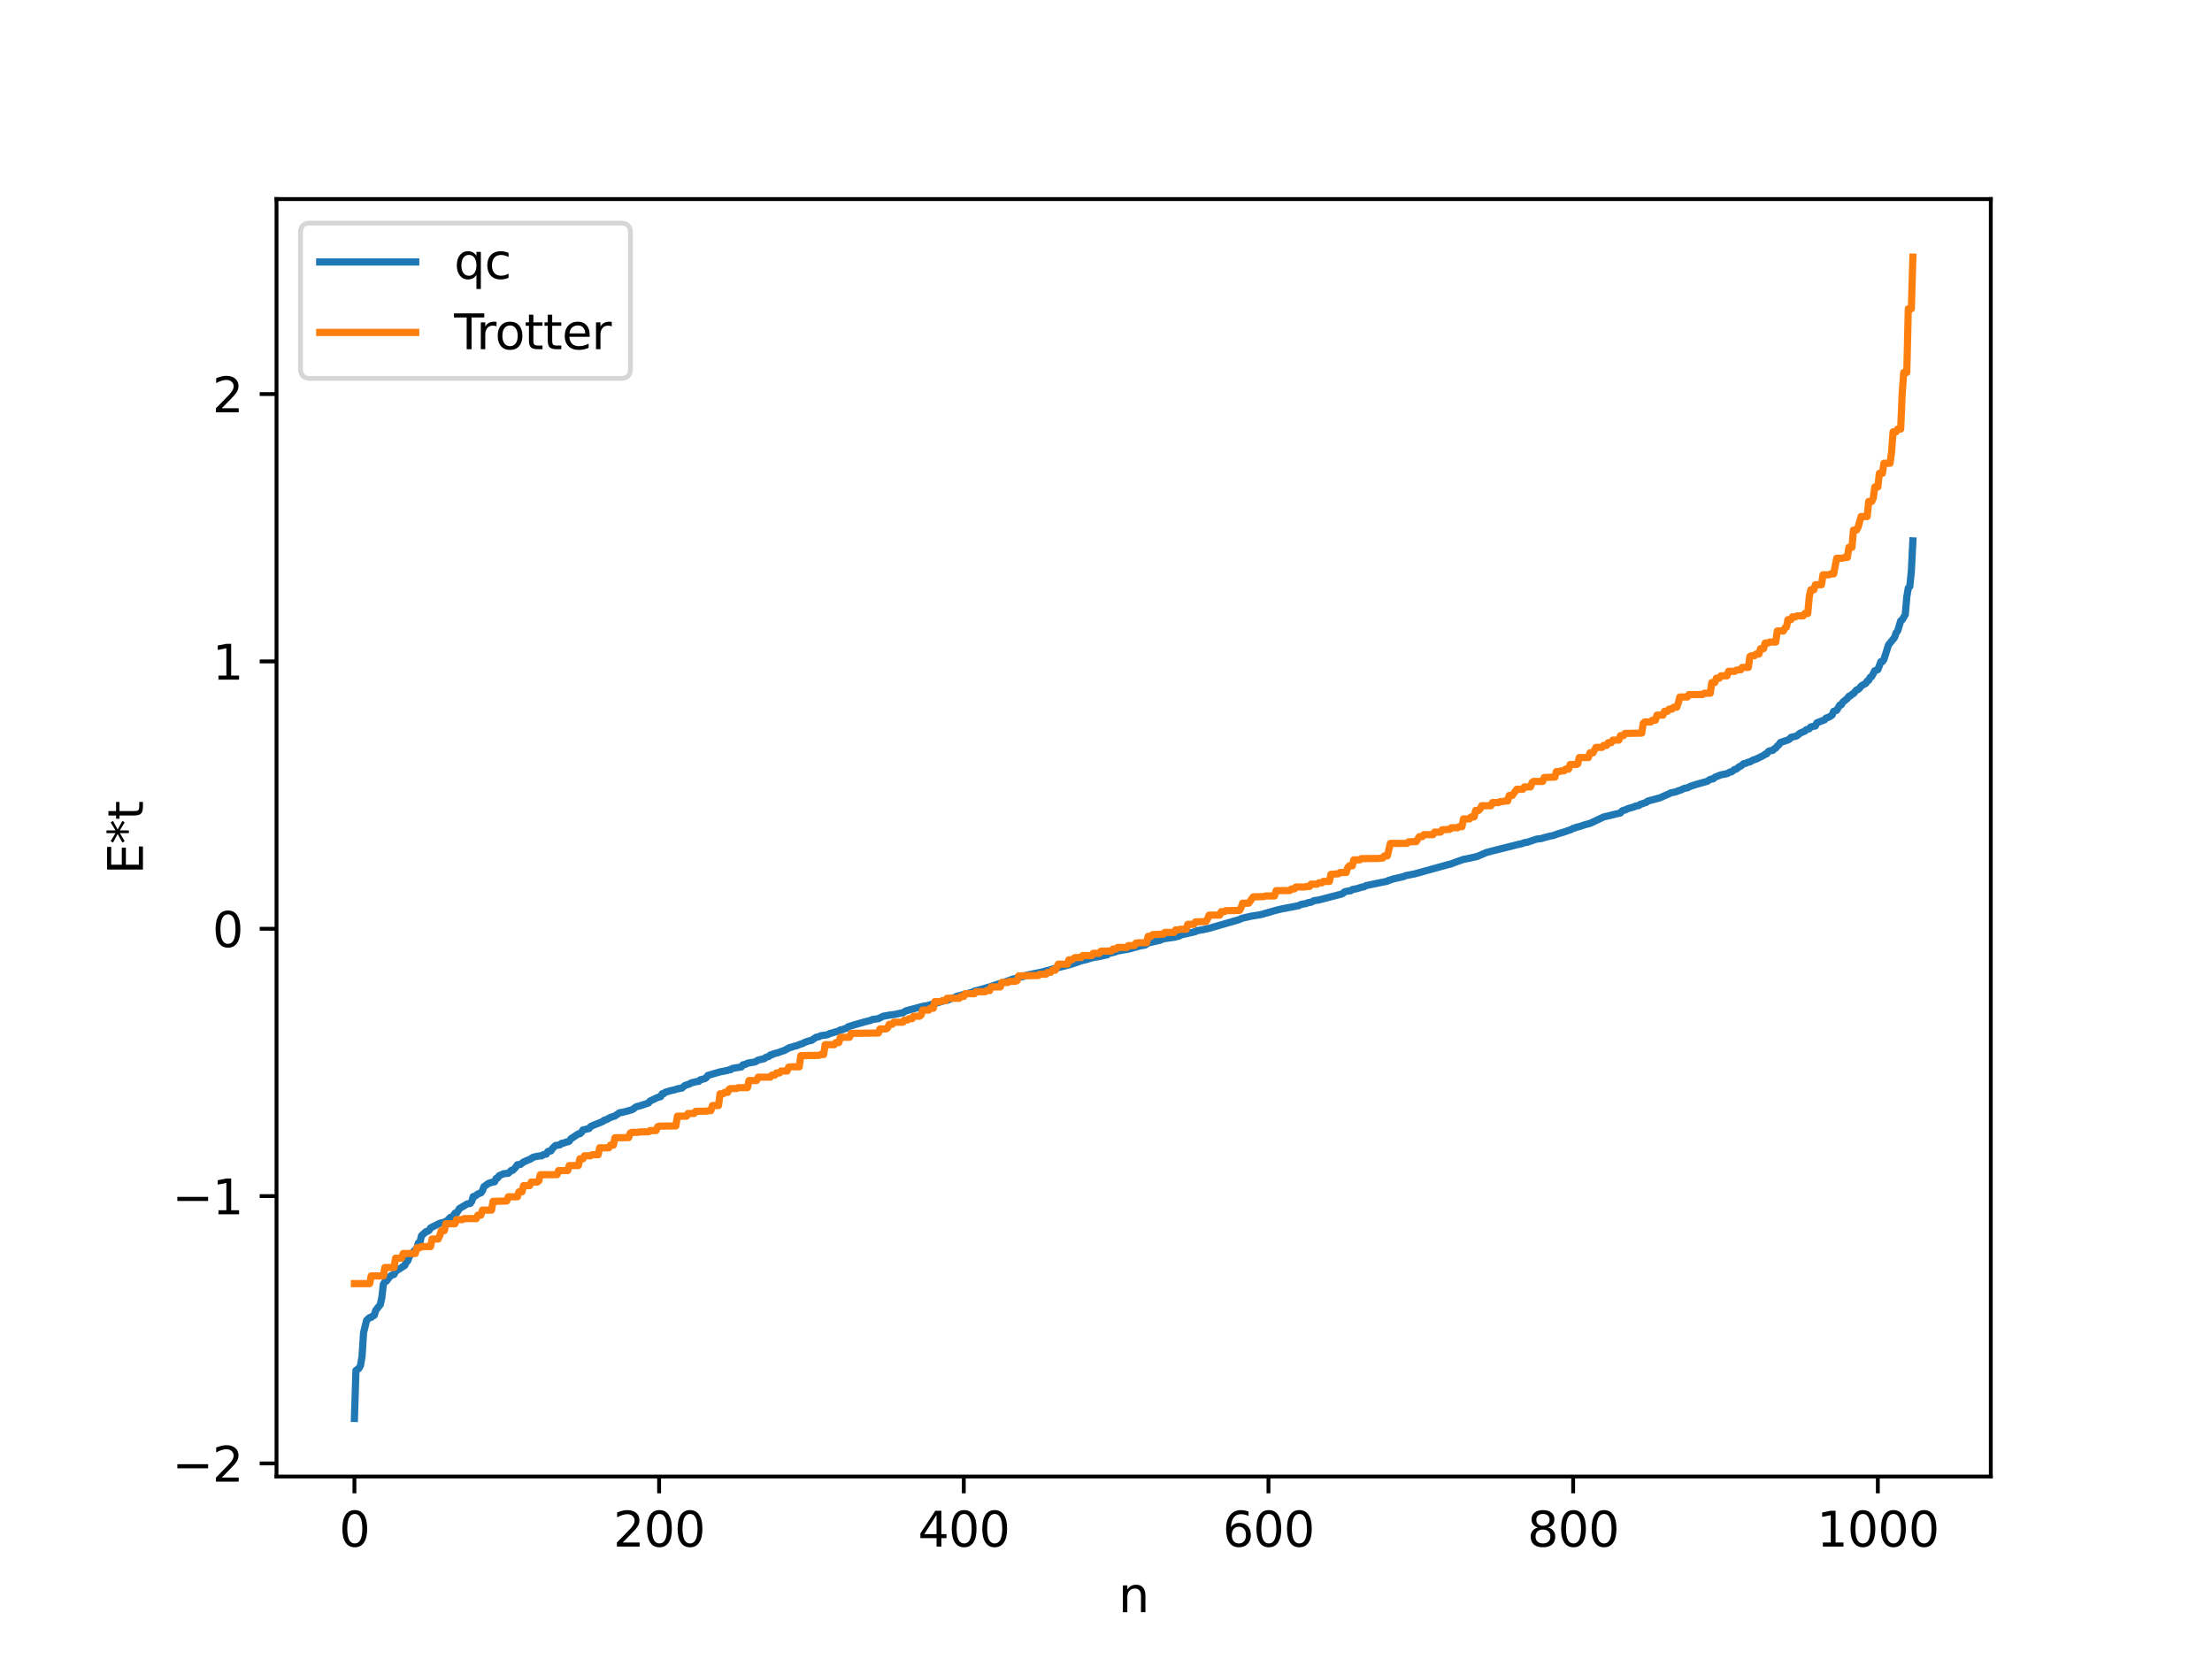 <?xml version="1.0" encoding="utf-8" standalone="no"?>
<!DOCTYPE svg PUBLIC "-//W3C//DTD SVG 1.1//EN"
  "http://www.w3.org/Graphics/SVG/1.1/DTD/svg11.dtd">
<svg xmlns:xlink="http://www.w3.org/1999/xlink" width="460.8pt" height="345.6pt" viewBox="0 0 460.8 345.6" xmlns="http://www.w3.org/2000/svg" version="1.1">
 <defs>
  <style type="text/css">*{stroke-linejoin: round; stroke-linecap: butt}</style>
 </defs>
 <g id="figure_1">
  <g id="patch_1">
   <path d="M 0 345.6 
L 460.8 345.6 
L 460.8 0 
L 0 0 
z
" style="fill: #ffffff"/>
  </g>
  <g id="axes_1">
   <g id="patch_2">
    <path d="M 57.6 307.584 
L 414.72 307.584 
L 414.72 41.472 
L 57.6 41.472 
z
" style="fill: #ffffff"/>
   </g>
   <g id="matplotlib.axis_1">
    <g id="xtick_1">
     <g id="line2d_1">
      <defs>
       <path id="m2719e1d484" d="M 0 0 
L 0 3.5 
" style="stroke: #000000; stroke-width: 0.8"/>
      </defs>
      <g>
       <use xlink:href="#m2719e1d484" x="73.833" y="307.584" style="stroke: #000000; stroke-width: 0.8"/>
      </g>
     </g>
     <g id="text_1">
      <!-- 0 -->
      <g transform="translate(70.651 322.182) scale(0.1 -0.1)">
       <defs>
        <path id="DejaVuSans-30" d="M 2034 4250 
Q 1547 4250 1301 3770 
Q 1056 3291 1056 2328 
Q 1056 1369 1301 889 
Q 1547 409 2034 409 
Q 2525 409 2770 889 
Q 3016 1369 3016 2328 
Q 3016 3291 2770 3770 
Q 2525 4250 2034 4250 
z
M 2034 4750 
Q 2819 4750 3233 4129 
Q 3647 3509 3647 2328 
Q 3647 1150 3233 529 
Q 2819 -91 2034 -91 
Q 1250 -91 836 529 
Q 422 1150 422 2328 
Q 422 3509 836 4129 
Q 1250 4750 2034 4750 
z
" transform="scale(0.016)"/>
       </defs>
       <use xlink:href="#DejaVuSans-30"/>
      </g>
     </g>
    </g>
    <g id="xtick_2">
     <g id="line2d_2">
      <g>
       <use xlink:href="#m2719e1d484" x="137.304" y="307.584" style="stroke: #000000; stroke-width: 0.8"/>
      </g>
     </g>
     <g id="text_2">
      <!-- 200 -->
      <g transform="translate(127.76 322.182) scale(0.1 -0.1)">
       <defs>
        <path id="DejaVuSans-32" d="M 1228 531 
L 3431 531 
L 3431 0 
L 469 0 
L 469 531 
Q 828 903 1448 1529 
Q 2069 2156 2228 2338 
Q 2531 2678 2651 2914 
Q 2772 3150 2772 3378 
Q 2772 3750 2511 3984 
Q 2250 4219 1831 4219 
Q 1534 4219 1204 4116 
Q 875 4013 500 3803 
L 500 4441 
Q 881 4594 1212 4672 
Q 1544 4750 1819 4750 
Q 2544 4750 2975 4387 
Q 3406 4025 3406 3419 
Q 3406 3131 3298 2873 
Q 3191 2616 2906 2266 
Q 2828 2175 2409 1742 
Q 1991 1309 1228 531 
z
" transform="scale(0.016)"/>
       </defs>
       <use xlink:href="#DejaVuSans-32"/>
       <use xlink:href="#DejaVuSans-30" x="63.623"/>
       <use xlink:href="#DejaVuSans-30" x="127.246"/>
      </g>
     </g>
    </g>
    <g id="xtick_3">
     <g id="line2d_3">
      <g>
       <use xlink:href="#m2719e1d484" x="200.775" y="307.584" style="stroke: #000000; stroke-width: 0.8"/>
      </g>
     </g>
     <g id="text_3">
      <!-- 400 -->
      <g transform="translate(191.231 322.182) scale(0.1 -0.1)">
       <defs>
        <path id="DejaVuSans-34" d="M 2419 4116 
L 825 1625 
L 2419 1625 
L 2419 4116 
z
M 2253 4666 
L 3047 4666 
L 3047 1625 
L 3713 1625 
L 3713 1100 
L 3047 1100 
L 3047 0 
L 2419 0 
L 2419 1100 
L 313 1100 
L 313 1709 
L 2253 4666 
z
" transform="scale(0.016)"/>
       </defs>
       <use xlink:href="#DejaVuSans-34"/>
       <use xlink:href="#DejaVuSans-30" x="63.623"/>
       <use xlink:href="#DejaVuSans-30" x="127.246"/>
      </g>
     </g>
    </g>
    <g id="xtick_4">
     <g id="line2d_4">
      <g>
       <use xlink:href="#m2719e1d484" x="264.246" y="307.584" style="stroke: #000000; stroke-width: 0.8"/>
      </g>
     </g>
     <g id="text_4">
      <!-- 600 -->
      <g transform="translate(254.702 322.182) scale(0.1 -0.1)">
       <defs>
        <path id="DejaVuSans-36" d="M 2113 2584 
Q 1688 2584 1439 2293 
Q 1191 2003 1191 1497 
Q 1191 994 1439 701 
Q 1688 409 2113 409 
Q 2538 409 2786 701 
Q 3034 994 3034 1497 
Q 3034 2003 2786 2293 
Q 2538 2584 2113 2584 
z
M 3366 4563 
L 3366 3988 
Q 3128 4100 2886 4159 
Q 2644 4219 2406 4219 
Q 1781 4219 1451 3797 
Q 1122 3375 1075 2522 
Q 1259 2794 1537 2939 
Q 1816 3084 2150 3084 
Q 2853 3084 3261 2657 
Q 3669 2231 3669 1497 
Q 3669 778 3244 343 
Q 2819 -91 2113 -91 
Q 1303 -91 875 529 
Q 447 1150 447 2328 
Q 447 3434 972 4092 
Q 1497 4750 2381 4750 
Q 2619 4750 2861 4703 
Q 3103 4656 3366 4563 
z
" transform="scale(0.016)"/>
       </defs>
       <use xlink:href="#DejaVuSans-36"/>
       <use xlink:href="#DejaVuSans-30" x="63.623"/>
       <use xlink:href="#DejaVuSans-30" x="127.246"/>
      </g>
     </g>
    </g>
    <g id="xtick_5">
     <g id="line2d_5">
      <g>
       <use xlink:href="#m2719e1d484" x="327.717" y="307.584" style="stroke: #000000; stroke-width: 0.8"/>
      </g>
     </g>
     <g id="text_5">
      <!-- 800 -->
      <g transform="translate(318.173 322.182) scale(0.1 -0.1)">
       <defs>
        <path id="DejaVuSans-38" d="M 2034 2216 
Q 1584 2216 1326 1975 
Q 1069 1734 1069 1313 
Q 1069 891 1326 650 
Q 1584 409 2034 409 
Q 2484 409 2743 651 
Q 3003 894 3003 1313 
Q 3003 1734 2745 1975 
Q 2488 2216 2034 2216 
z
M 1403 2484 
Q 997 2584 770 2862 
Q 544 3141 544 3541 
Q 544 4100 942 4425 
Q 1341 4750 2034 4750 
Q 2731 4750 3128 4425 
Q 3525 4100 3525 3541 
Q 3525 3141 3298 2862 
Q 3072 2584 2669 2484 
Q 3125 2378 3379 2068 
Q 3634 1759 3634 1313 
Q 3634 634 3220 271 
Q 2806 -91 2034 -91 
Q 1263 -91 848 271 
Q 434 634 434 1313 
Q 434 1759 690 2068 
Q 947 2378 1403 2484 
z
M 1172 3481 
Q 1172 3119 1398 2916 
Q 1625 2713 2034 2713 
Q 2441 2713 2670 2916 
Q 2900 3119 2900 3481 
Q 2900 3844 2670 4047 
Q 2441 4250 2034 4250 
Q 1625 4250 1398 4047 
Q 1172 3844 1172 3481 
z
" transform="scale(0.016)"/>
       </defs>
       <use xlink:href="#DejaVuSans-38"/>
       <use xlink:href="#DejaVuSans-30" x="63.623"/>
       <use xlink:href="#DejaVuSans-30" x="127.246"/>
      </g>
     </g>
    </g>
    <g id="xtick_6">
     <g id="line2d_6">
      <g>
       <use xlink:href="#m2719e1d484" x="391.188" y="307.584" style="stroke: #000000; stroke-width: 0.8"/>
      </g>
     </g>
     <g id="text_6">
      <!-- 1000 -->
      <g transform="translate(378.463 322.182) scale(0.1 -0.1)">
       <defs>
        <path id="DejaVuSans-31" d="M 794 531 
L 1825 531 
L 1825 4091 
L 703 3866 
L 703 4441 
L 1819 4666 
L 2450 4666 
L 2450 531 
L 3481 531 
L 3481 0 
L 794 0 
L 794 531 
z
" transform="scale(0.016)"/>
       </defs>
       <use xlink:href="#DejaVuSans-31"/>
       <use xlink:href="#DejaVuSans-30" x="63.623"/>
       <use xlink:href="#DejaVuSans-30" x="127.246"/>
       <use xlink:href="#DejaVuSans-30" x="190.869"/>
      </g>
     </g>
    </g>
    <g id="text_7">
     <!-- n -->
     <g transform="translate(232.991 335.861) scale(0.1 -0.1)">
      <defs>
       <path id="DejaVuSans-6e" d="M 3513 2113 
L 3513 0 
L 2938 0 
L 2938 2094 
Q 2938 2591 2744 2837 
Q 2550 3084 2163 3084 
Q 1697 3084 1428 2787 
Q 1159 2491 1159 1978 
L 1159 0 
L 581 0 
L 581 3500 
L 1159 3500 
L 1159 2956 
Q 1366 3272 1645 3428 
Q 1925 3584 2291 3584 
Q 2894 3584 3203 3211 
Q 3513 2838 3513 2113 
z
" transform="scale(0.016)"/>
      </defs>
      <use xlink:href="#DejaVuSans-6e"/>
     </g>
    </g>
   </g>
   <g id="matplotlib.axis_2">
    <g id="ytick_1">
     <g id="line2d_7">
      <defs>
       <path id="mec76605e1b" d="M 0 0 
L -3.5 0 
" style="stroke: #000000; stroke-width: 0.8"/>
      </defs>
      <g>
       <use xlink:href="#mec76605e1b" x="57.6" y="304.857" style="stroke: #000000; stroke-width: 0.8"/>
      </g>
     </g>
     <g id="text_8">
      <!-- −2 -->
      <g transform="translate(35.858 308.656) scale(0.1 -0.1)">
       <defs>
        <path id="DejaVuSans-2212" d="M 678 2272 
L 4684 2272 
L 4684 1741 
L 678 1741 
L 678 2272 
z
" transform="scale(0.016)"/>
       </defs>
       <use xlink:href="#DejaVuSans-2212"/>
       <use xlink:href="#DejaVuSans-32" x="83.789"/>
      </g>
     </g>
    </g>
    <g id="ytick_2">
     <g id="line2d_8">
      <g>
       <use xlink:href="#mec76605e1b" x="57.6" y="249.167" style="stroke: #000000; stroke-width: 0.8"/>
      </g>
     </g>
     <g id="text_9">
      <!-- −1 -->
      <g transform="translate(35.858 252.966) scale(0.1 -0.1)">
       <use xlink:href="#DejaVuSans-2212"/>
       <use xlink:href="#DejaVuSans-31" x="83.789"/>
      </g>
     </g>
    </g>
    <g id="ytick_3">
     <g id="line2d_9">
      <g>
       <use xlink:href="#mec76605e1b" x="57.6" y="193.476" style="stroke: #000000; stroke-width: 0.8"/>
      </g>
     </g>
     <g id="text_10">
      <!-- 0 -->
      <g transform="translate(44.237 197.275) scale(0.1 -0.1)">
       <use xlink:href="#DejaVuSans-30"/>
      </g>
     </g>
    </g>
    <g id="ytick_4">
     <g id="line2d_10">
      <g>
       <use xlink:href="#mec76605e1b" x="57.6" y="137.785" style="stroke: #000000; stroke-width: 0.8"/>
      </g>
     </g>
     <g id="text_11">
      <!-- 1 -->
      <g transform="translate(44.237 141.584) scale(0.1 -0.1)">
       <use xlink:href="#DejaVuSans-31"/>
      </g>
     </g>
    </g>
    <g id="ytick_5">
     <g id="line2d_11">
      <g>
       <use xlink:href="#mec76605e1b" x="57.6" y="82.095" style="stroke: #000000; stroke-width: 0.8"/>
      </g>
     </g>
     <g id="text_12">
      <!-- 2 -->
      <g transform="translate(44.237 85.894) scale(0.1 -0.1)">
       <use xlink:href="#DejaVuSans-32"/>
      </g>
     </g>
    </g>
    <g id="text_13">
     <!-- E*t -->
     <g transform="translate(29.778 182.148) rotate(-90) scale(0.1 -0.1)">
      <defs>
       <path id="DejaVuSans-45" d="M 628 4666 
L 3578 4666 
L 3578 4134 
L 1259 4134 
L 1259 2753 
L 3481 2753 
L 3481 2222 
L 1259 2222 
L 1259 531 
L 3634 531 
L 3634 0 
L 628 0 
L 628 4666 
z
" transform="scale(0.016)"/>
       <path id="DejaVuSans-2a" d="M 3009 3897 
L 1888 3291 
L 3009 2681 
L 2828 2375 
L 1778 3009 
L 1778 1831 
L 1422 1831 
L 1422 3009 
L 372 2375 
L 191 2681 
L 1313 3291 
L 191 3897 
L 372 4206 
L 1422 3572 
L 1422 4750 
L 1778 4750 
L 1778 3572 
L 2828 4206 
L 3009 3897 
z
" transform="scale(0.016)"/>
       <path id="DejaVuSans-74" d="M 1172 4494 
L 1172 3500 
L 2356 3500 
L 2356 3053 
L 1172 3053 
L 1172 1153 
Q 1172 725 1289 603 
Q 1406 481 1766 481 
L 2356 481 
L 2356 0 
L 1766 0 
Q 1100 0 847 248 
Q 594 497 594 1153 
L 594 3053 
L 172 3053 
L 172 3500 
L 594 3500 
L 594 4494 
L 1172 4494 
z
" transform="scale(0.016)"/>
      </defs>
      <use xlink:href="#DejaVuSans-45"/>
      <use xlink:href="#DejaVuSans-2a" x="63.184"/>
      <use xlink:href="#DejaVuSans-74" x="113.184"/>
     </g>
    </g>
   </g>
   <g id="line2d_12">
    <path d="M 73.833 295.488 
L 74.15 285.492 
L 74.785 285.041 
L 75.102 284.438 
L 75.42 282.596 
L 75.737 277.608 
L 76.372 275.04 
L 77.006 274.469 
L 77.324 274.443 
L 77.641 274.15 
L 77.958 274.012 
L 78.276 272.961 
L 79.228 271.76 
L 79.545 270.301 
L 79.862 267.521 
L 80.18 267.025 
L 80.497 266.87 
L 81.132 266.027 
L 81.449 265.728 
L 82.084 265.484 
L 82.401 264.843 
L 84.305 263.626 
L 84.623 262.958 
L 84.94 262.66 
L 85.258 261.773 
L 85.892 260.997 
L 86.844 260.005 
L 87.162 258.919 
L 87.479 258.864 
L 87.796 257.43 
L 88.431 256.854 
L 88.748 256.563 
L 89.066 256.515 
L 89.383 256.304 
L 89.7 255.794 
L 91.605 254.836 
L 92.557 254.599 
L 93.191 254.26 
L 93.826 253.596 
L 94.143 253.518 
L 94.461 253.282 
L 94.778 252.738 
L 95.096 252.721 
L 95.73 251.759 
L 97.317 250.808 
L 97.952 250.699 
L 98.269 250.272 
L 98.586 249.256 
L 98.904 249.214 
L 99.539 248.743 
L 100.173 248.496 
L 100.491 248.069 
L 100.808 247.213 
L 101.76 246.522 
L 102.395 246.313 
L 103.029 246.188 
L 103.347 245.5 
L 103.664 245.395 
L 103.981 244.922 
L 104.934 244.503 
L 105.886 244.411 
L 106.52 243.808 
L 106.838 243.787 
L 107.472 243.098 
L 107.79 242.634 
L 108.424 242.578 
L 109.059 242.066 
L 110.646 241.385 
L 110.963 241.116 
L 111.598 240.946 
L 112.233 240.823 
L 112.867 240.778 
L 113.185 240.537 
L 113.82 240.413 
L 114.137 239.868 
L 114.772 239.752 
L 115.089 239.234 
L 115.724 238.637 
L 116.676 238.483 
L 116.993 238.181 
L 117.31 238.165 
L 117.945 237.91 
L 118.262 237.884 
L 118.58 237.742 
L 118.897 237.262 
L 120.167 236.413 
L 120.484 236.212 
L 120.801 236.177 
L 121.119 235.915 
L 121.436 235.384 
L 122.705 235.099 
L 123.023 234.697 
L 123.658 234.384 
L 124.292 234.149 
L 125.562 233.622 
L 125.879 233.346 
L 126.196 233.306 
L 127.148 232.785 
L 128.1 232.473 
L 129.053 231.811 
L 129.687 231.706 
L 130.639 231.469 
L 131.591 231.193 
L 131.909 231.036 
L 132.543 230.544 
L 133.178 230.403 
L 134.765 229.888 
L 135.082 229.785 
L 135.4 229.373 
L 136.034 229.073 
L 136.669 228.773 
L 136.986 228.621 
L 137.621 228.457 
L 137.939 227.856 
L 138.256 227.845 
L 138.573 227.543 
L 139.843 227.174 
L 140.477 227.046 
L 141.112 226.828 
L 142.064 226.659 
L 142.699 226.109 
L 143.651 225.815 
L 143.968 225.587 
L 144.603 225.437 
L 145.238 225.289 
L 145.555 225.278 
L 145.872 224.95 
L 146.824 224.7 
L 147.142 224.49 
L 147.459 224.036 
L 149.998 223.291 
L 151.585 222.985 
L 151.902 222.845 
L 152.22 222.834 
L 152.537 222.587 
L 153.172 222.459 
L 154.124 222.316 
L 154.441 222.257 
L 154.758 221.828 
L 155.393 221.701 
L 155.71 221.481 
L 157.297 221.219 
L 157.932 220.834 
L 159.201 220.542 
L 159.519 220.272 
L 160.153 220.079 
L 160.471 219.765 
L 160.788 219.75 
L 161.105 219.531 
L 162.058 219.306 
L 162.692 219.053 
L 163.327 218.86 
L 164.596 218.183 
L 164.914 218.148 
L 165.548 217.914 
L 165.866 217.884 
L 166.818 217.492 
L 167.135 217.41 
L 167.77 217.085 
L 168.722 216.781 
L 169.039 216.74 
L 169.991 216.087 
L 170.626 215.966 
L 170.943 215.761 
L 172.213 215.584 
L 172.53 215.498 
L 172.848 215.295 
L 173.482 215.148 
L 174.117 214.941 
L 174.752 214.774 
L 175.069 214.54 
L 175.386 214.521 
L 176.021 214.286 
L 176.339 214.21 
L 176.656 213.901 
L 177.925 213.508 
L 178.56 213.327 
L 180.147 212.872 
L 181.416 212.542 
L 181.734 212.373 
L 183.003 212.2 
L 183.955 211.706 
L 185.224 211.475 
L 186.494 211.307 
L 187.763 211.018 
L 188.081 210.983 
L 188.715 210.574 
L 192.206 209.646 
L 193.158 209.493 
L 196.332 208.586 
L 196.967 208.436 
L 197.601 208.288 
L 198.236 207.95 
L 198.871 207.826 
L 199.188 207.595 
L 202.679 206.655 
L 202.996 206.45 
L 203.948 206.224 
L 204.9 205.961 
L 205.535 205.773 
L 206.487 205.474 
L 209.978 204.343 
L 210.93 203.975 
L 211.565 203.846 
L 211.882 203.685 
L 212.2 203.659 
L 212.834 203.48 
L 213.152 203.429 
L 213.786 203.172 
L 214.739 202.964 
L 215.373 202.832 
L 216.96 202.519 
L 220.768 201.482 
L 221.72 201.254 
L 222.99 200.923 
L 224.259 200.506 
L 225.211 200.151 
L 226.163 199.935 
L 227.75 199.456 
L 228.702 199.322 
L 229.654 199.129 
L 230.289 198.966 
L 230.606 198.93 
L 230.924 198.64 
L 231.558 198.492 
L 232.193 198.346 
L 232.828 198.104 
L 235.049 197.727 
L 237.588 197.031 
L 238.54 196.878 
L 239.175 196.444 
L 239.81 196.299 
L 241.714 195.851 
L 242.348 195.568 
L 244.57 195.257 
L 245.522 195.032 
L 246.157 194.732 
L 249.013 194.079 
L 249.33 193.887 
L 250.6 193.664 
L 252.186 193.309 
L 252.821 193.111 
L 258.216 191.551 
L 258.534 191.369 
L 259.168 191.191 
L 260.755 190.838 
L 262.659 190.532 
L 265.198 189.808 
L 265.833 189.623 
L 267.102 189.32 
L 270.593 188.66 
L 270.91 188.441 
L 272.18 188.196 
L 272.497 188.04 
L 273.132 187.945 
L 273.767 187.613 
L 274.719 187.486 
L 279.479 186.248 
L 279.796 186.078 
L 280.114 185.781 
L 280.748 185.623 
L 281.383 185.56 
L 281.7 185.31 
L 282.653 185.129 
L 283.605 184.834 
L 284.239 184.71 
L 284.557 184.488 
L 289 183.575 
L 289.317 183.367 
L 289.634 183.317 
L 290.269 183.087 
L 292.491 182.585 
L 292.808 182.407 
L 294.712 182.044 
L 301.377 180.196 
L 302.329 179.954 
L 302.963 179.697 
L 304.867 179.026 
L 306.137 178.779 
L 307.724 178.415 
L 309.628 177.598 
L 310.897 177.264 
L 316.292 175.905 
L 316.927 175.781 
L 317.562 175.542 
L 318.196 175.448 
L 320.1 174.801 
L 321.053 174.694 
L 321.687 174.499 
L 322.957 174.165 
L 323.591 174.052 
L 324.543 173.695 
L 325.813 173.32 
L 327.4 172.774 
L 327.717 172.559 
L 328.034 172.512 
L 328.352 172.338 
L 328.986 172.203 
L 330.256 171.778 
L 331.208 171.537 
L 334.064 170.194 
L 336.92 169.498 
L 337.555 169.371 
L 337.872 168.963 
L 338.19 168.793 
L 338.507 168.76 
L 339.142 168.447 
L 340.411 168.085 
L 340.729 167.92 
L 341.363 167.826 
L 341.681 167.576 
L 342.95 167.147 
L 343.267 166.884 
L 345.806 166.198 
L 346.758 165.771 
L 347.71 165.356 
L 348.028 165.175 
L 348.98 164.984 
L 350.249 164.525 
L 350.884 164.224 
L 351.519 164.123 
L 352.153 163.798 
L 353.423 163.388 
L 354.692 163.029 
L 355.644 162.767 
L 356.279 162.345 
L 356.914 162.236 
L 357.231 161.912 
L 358.5 161.416 
L 359.77 161.175 
L 360.405 160.818 
L 360.722 160.783 
L 361.357 160.285 
L 361.674 160.234 
L 362.309 159.716 
L 362.626 159.592 
L 363.261 159.076 
L 363.578 159.044 
L 364.213 158.763 
L 364.53 158.726 
L 365.165 158.346 
L 365.8 158.15 
L 367.386 157.368 
L 367.704 157.113 
L 368.021 157.057 
L 368.339 156.594 
L 368.656 156.418 
L 369.291 156.321 
L 369.608 155.975 
L 369.925 155.837 
L 370.243 155.412 
L 370.56 155.181 
L 370.877 154.679 
L 372.464 154.143 
L 372.781 153.976 
L 373.099 153.601 
L 374.051 153.384 
L 374.368 153.252 
L 375.003 152.72 
L 375.955 152.322 
L 376.272 152.02 
L 376.907 151.813 
L 377.224 151.424 
L 378.177 151.226 
L 378.494 150.568 
L 380.081 149.963 
L 380.398 149.588 
L 381.033 149.375 
L 381.667 148.949 
L 381.985 148.168 
L 382.62 147.975 
L 383.254 146.881 
L 383.572 146.828 
L 383.889 146.274 
L 384.841 145.51 
L 385.158 145.038 
L 385.476 144.952 
L 385.793 144.624 
L 386.11 144.493 
L 386.745 143.723 
L 387.062 143.64 
L 387.38 143.366 
L 387.697 142.922 
L 388.332 142.534 
L 388.649 142.38 
L 388.967 141.891 
L 389.284 141.721 
L 389.601 141.107 
L 389.919 140.926 
L 390.553 139.722 
L 391.188 139.508 
L 391.823 137.839 
L 392.14 137.814 
L 392.458 137.364 
L 393.41 134.347 
L 394.679 132.782 
L 394.996 131.814 
L 395.314 131.446 
L 395.948 129.341 
L 396.266 129.121 
L 396.9 128.051 
L 397.218 124.337 
L 397.535 122.474 
L 397.853 122.17 
L 398.17 118.965 
L 398.487 112.673 
L 398.487 112.673 
" clip-path="url(#pce653142b1)" style="fill: none; stroke: #1f77b4; stroke-width: 1.5; stroke-linecap: square"/>
   </g>
   <g id="line2d_13">
    <path d="M 73.833 267.405 
L 77.006 267.405 
L 77.324 265.797 
L 79.862 265.797 
L 80.18 264.042 
L 82.084 264.042 
L 82.401 262.103 
L 83.671 262.103 
L 83.988 261.13 
L 86.527 261.13 
L 86.844 259.925 
L 87.479 259.925 
L 87.796 259.684 
L 89.7 259.684 
L 90.018 258.107 
L 91.287 258.107 
L 91.605 257.423 
L 91.922 256.371 
L 92.557 256.371 
L 92.874 254.924 
L 94.778 254.924 
L 95.096 254.062 
L 96.365 254.062 
L 96.682 253.861 
L 99.221 253.861 
L 99.539 253.141 
L 100.173 253.141 
L 100.491 252.094 
L 102.395 252.094 
L 102.712 250.27 
L 105.568 250.183 
L 105.886 249.312 
L 107.79 249.312 
L 108.107 248.278 
L 108.742 248.278 
L 109.059 246.987 
L 110.329 246.987 
L 110.646 246.253 
L 111.915 246.253 
L 112.233 246.008 
L 112.55 244.718 
L 116.041 244.701 
L 116.358 243.852 
L 118.262 243.852 
L 118.58 242.808 
L 120.484 242.808 
L 120.801 241.401 
L 121.436 241.401 
L 121.753 240.77 
L 123.023 240.77 
L 123.34 240.55 
L 124.61 240.55 
L 124.927 239.109 
L 126.831 239.109 
L 127.148 238.55 
L 127.783 238.55 
L 128.1 237.02 
L 130.957 236.986 
L 131.274 236.06 
L 131.591 235.894 
L 132.861 235.894 
L 133.496 235.777 
L 135.082 235.777 
L 135.4 235.518 
L 136.669 235.518 
L 136.986 234.738 
L 137.304 234.6 
L 140.795 234.548 
L 141.112 232.52 
L 143.016 232.52 
L 143.334 231.96 
L 144.603 231.96 
L 144.92 231.517 
L 147.142 231.465 
L 147.777 231.362 
L 148.094 231.362 
L 148.411 230.305 
L 149.681 230.305 
L 149.998 227.855 
L 150.633 227.855 
L 150.95 227.559 
L 151.585 227.559 
L 151.902 226.89 
L 152.22 226.76 
L 153.489 226.76 
L 153.806 226.577 
L 155.71 226.577 
L 156.028 225.092 
L 157.615 225.086 
L 157.932 224.394 
L 160.471 224.394 
L 160.788 223.975 
L 161.423 223.975 
L 161.74 223.521 
L 162.375 223.521 
L 162.692 223.113 
L 163.962 223.113 
L 164.279 222.304 
L 164.914 222.233 
L 166.5 222.233 
L 166.818 219.905 
L 170.626 219.852 
L 170.943 219.682 
L 171.578 219.682 
L 171.896 217.629 
L 173.8 217.629 
L 174.117 217.188 
L 174.752 217.188 
L 175.069 216.082 
L 176.973 216.082 
L 177.291 215.272 
L 183.003 215.194 
L 183.32 214.346 
L 184.59 214.346 
L 184.907 214.141 
L 185.224 213.385 
L 185.859 213.385 
L 186.177 212.953 
L 188.081 212.953 
L 188.398 212.493 
L 189.033 212.493 
L 189.35 212.216 
L 189.985 212.216 
L 190.302 211.703 
L 191.572 211.703 
L 191.889 211.447 
L 192.206 210.425 
L 193.476 210.425 
L 193.793 210.035 
L 194.428 210.035 
L 194.745 208.646 
L 196.015 208.646 
L 196.332 208.439 
L 196.967 208.439 
L 197.284 207.966 
L 199.823 207.966 
L 200.14 207.575 
L 200.775 207.575 
L 201.092 207.007 
L 202.996 207.007 
L 203.314 206.6 
L 205.218 206.6 
L 205.535 206.35 
L 206.17 206.35 
L 206.487 205.589 
L 208.391 205.589 
L 208.709 204.663 
L 209.978 204.663 
L 210.296 204.425 
L 211.565 204.425 
L 211.882 204.281 
L 212.2 203.298 
L 216.325 203.214 
L 216.643 202.945 
L 217.912 202.945 
L 218.229 202.568 
L 218.864 202.568 
L 219.181 202.112 
L 219.816 202.112 
L 220.451 200.861 
L 222.355 200.861 
L 222.672 199.948 
L 223.307 199.948 
L 223.942 199.482 
L 225.211 199.482 
L 225.529 199.069 
L 227.433 199.069 
L 227.75 198.594 
L 229.02 198.594 
L 229.337 198.143 
L 231.558 198.107 
L 231.876 197.689 
L 232.51 197.689 
L 232.828 197.372 
L 234.732 197.372 
L 235.049 196.981 
L 236.319 196.981 
L 236.636 196.46 
L 237.271 196.392 
L 238.858 196.392 
L 239.175 195.053 
L 239.81 195.053 
L 240.127 194.698 
L 242.348 194.595 
L 242.666 194.233 
L 244.57 194.233 
L 244.887 193.704 
L 245.522 193.704 
L 245.839 193.573 
L 247.109 193.573 
L 247.426 192.557 
L 248.696 192.557 
L 249.013 192.05 
L 251.234 191.968 
L 251.552 191.44 
L 251.869 190.641 
L 254.091 190.628 
L 254.408 189.916 
L 255.043 189.916 
L 255.36 189.707 
L 258.216 189.648 
L 258.534 189.127 
L 258.851 188.155 
L 260.12 188.155 
L 261.072 186.835 
L 263.294 186.778 
L 263.611 186.638 
L 265.515 186.638 
L 265.833 185.541 
L 268.689 185.515 
L 269.006 185.187 
L 269.641 185.187 
L 269.958 184.78 
L 271.862 184.78 
L 272.18 184.66 
L 272.815 184.66 
L 273.132 184.184 
L 274.401 184.184 
L 274.719 183.92 
L 275.353 183.92 
L 275.671 183.617 
L 276.94 183.617 
L 277.258 182.133 
L 278.844 182.025 
L 279.162 181.755 
L 280.431 181.755 
L 280.748 180.745 
L 281.066 180.373 
L 281.7 180.373 
L 282.018 179.125 
L 283.287 179.125 
L 283.605 178.868 
L 287.096 178.834 
L 287.73 178.753 
L 288.048 178.753 
L 288.365 178.315 
L 289 178.315 
L 289.634 175.699 
L 293.125 175.689 
L 293.443 175.368 
L 294.395 175.323 
L 295.029 175.323 
L 295.664 174.293 
L 296.299 174.293 
L 296.616 173.871 
L 298.52 173.871 
L 298.838 173.342 
L 300.107 173.342 
L 300.424 172.868 
L 302.011 172.764 
L 302.329 172.439 
L 303.598 172.439 
L 303.915 172.22 
L 304.55 172.22 
L 304.867 170.591 
L 306.137 170.591 
L 306.454 170.173 
L 307.089 170.173 
L 307.406 168.823 
L 308.041 168.823 
L 308.358 168.492 
L 308.676 167.842 
L 310.58 167.842 
L 310.897 167.196 
L 312.167 167.196 
L 312.484 166.98 
L 313.119 166.98 
L 313.436 166.852 
L 314.071 166.852 
L 314.388 165.716 
L 315.023 165.716 
L 315.975 164.42 
L 317.244 164.42 
L 317.562 163.92 
L 318.831 163.92 
L 319.148 163.027 
L 319.466 162.787 
L 321.37 162.787 
L 321.687 161.967 
L 323.909 161.883 
L 324.226 160.734 
L 324.861 160.734 
L 325.178 160.576 
L 325.813 160.576 
L 326.13 160.223 
L 326.765 160.223 
L 327.082 159.261 
L 328.352 159.261 
L 328.669 159.131 
L 328.986 157.818 
L 330.891 157.818 
L 331.208 156.835 
L 331.843 156.835 
L 332.477 155.693 
L 333.747 155.693 
L 334.064 155.273 
L 334.699 155.273 
L 335.016 154.723 
L 335.651 154.723 
L 335.968 154.181 
L 337.238 154.181 
L 337.555 153.25 
L 338.19 153.25 
L 338.507 152.788 
L 341.998 152.716 
L 342.315 150.689 
L 342.633 150.399 
L 343.902 150.399 
L 344.22 150.031 
L 344.854 150.031 
L 345.172 148.974 
L 346.441 148.974 
L 346.758 148.165 
L 347.393 148.165 
L 347.71 147.713 
L 348.345 147.713 
L 348.662 147.321 
L 349.297 147.321 
L 349.615 146.466 
L 349.932 145.198 
L 351.519 145.189 
L 351.836 144.695 
L 354.692 144.678 
L 355.01 144.418 
L 356.279 144.418 
L 356.596 142.187 
L 357.231 142.187 
L 357.548 141.276 
L 358.183 141.276 
L 358.5 140.783 
L 359.77 140.783 
L 360.087 139.851 
L 361.357 139.851 
L 361.674 139.611 
L 362.309 139.523 
L 362.626 139.523 
L 362.943 139.026 
L 364.213 139.026 
L 364.53 136.769 
L 364.848 136.602 
L 365.482 136.602 
L 365.8 136.253 
L 366.434 136.253 
L 366.752 135.132 
L 367.386 135.132 
L 367.704 133.958 
L 368.339 133.958 
L 368.656 133.749 
L 369.925 133.749 
L 370.243 131.443 
L 371.512 131.443 
L 371.829 130.824 
L 372.147 130.636 
L 372.464 129.084 
L 373.099 129.084 
L 373.416 128.494 
L 374.051 128.494 
L 374.368 128.302 
L 375.638 128.302 
L 375.955 127.806 
L 376.59 127.806 
L 376.907 124.281 
L 377.224 122.87 
L 377.859 122.87 
L 378.177 121.815 
L 379.446 121.815 
L 379.763 119.737 
L 381.033 119.737 
L 381.35 119.557 
L 381.985 119.557 
L 382.62 116.29 
L 383.889 116.29 
L 384.206 116.134 
L 384.841 116.134 
L 385.158 114.022 
L 385.793 114.022 
L 386.11 110.427 
L 386.745 110.427 
L 387.062 109.863 
L 387.697 107.603 
L 388.967 107.603 
L 389.284 104.461 
L 389.919 104.461 
L 390.236 103.78 
L 390.553 101.446 
L 391.188 101.446 
L 391.505 98.6 
L 392.14 98.6 
L 392.458 96.506 
L 393.727 96.506 
L 394.044 94.194 
L 394.362 89.958 
L 394.996 89.958 
L 395.314 89.379 
L 395.948 89.379 
L 396.266 81.886 
L 396.583 77.586 
L 397.218 77.586 
L 397.535 64.324 
L 398.17 64.324 
L 398.487 53.568 
L 398.487 53.568 
" clip-path="url(#pce653142b1)" style="fill: none; stroke: #ff7f0e; stroke-width: 1.5; stroke-linecap: square"/>
   </g>
   <g id="patch_3">
    <path d="M 57.6 307.584 
L 57.6 41.472 
" style="fill: none; stroke: #000000; stroke-width: 0.8; stroke-linejoin: miter; stroke-linecap: square"/>
   </g>
   <g id="patch_4">
    <path d="M 414.72 307.584 
L 414.72 41.472 
" style="fill: none; stroke: #000000; stroke-width: 0.8; stroke-linejoin: miter; stroke-linecap: square"/>
   </g>
   <g id="patch_5">
    <path d="M 57.6 307.584 
L 414.72 307.584 
" style="fill: none; stroke: #000000; stroke-width: 0.8; stroke-linejoin: miter; stroke-linecap: square"/>
   </g>
   <g id="patch_6">
    <path d="M 57.6 41.472 
L 414.72 41.472 
" style="fill: none; stroke: #000000; stroke-width: 0.8; stroke-linejoin: miter; stroke-linecap: square"/>
   </g>
   <g id="legend_1">
    <g id="patch_7">
     <path d="M 64.6 78.828 
L 129.342 78.828 
Q 131.342 78.828 131.342 76.828 
L 131.342 48.472 
Q 131.342 46.472 129.342 46.472 
L 64.6 46.472 
Q 62.6 46.472 62.6 48.472 
L 62.6 76.828 
Q 62.6 78.828 64.6 78.828 
z
" style="fill: #ffffff; opacity: 0.8; stroke: #cccccc; stroke-linejoin: miter"/>
    </g>
    <g id="line2d_14">
     <path d="M 66.6 54.57 
L 76.6 54.57 
L 86.6 54.57 
" style="fill: none; stroke: #1f77b4; stroke-width: 1.5; stroke-linecap: square"/>
    </g>
    <g id="text_14">
     <!-- qc -->
     <g transform="translate(94.6 58.07) scale(0.1 -0.1)">
      <defs>
       <path id="DejaVuSans-71" d="M 947 1747 
Q 947 1113 1208 752 
Q 1469 391 1925 391 
Q 2381 391 2643 752 
Q 2906 1113 2906 1747 
Q 2906 2381 2643 2742 
Q 2381 3103 1925 3103 
Q 1469 3103 1208 2742 
Q 947 2381 947 1747 
z
M 2906 525 
Q 2725 213 2448 61 
Q 2172 -91 1784 -91 
Q 1150 -91 751 415 
Q 353 922 353 1747 
Q 353 2572 751 3078 
Q 1150 3584 1784 3584 
Q 2172 3584 2448 3432 
Q 2725 3281 2906 2969 
L 2906 3500 
L 3481 3500 
L 3481 -1331 
L 2906 -1331 
L 2906 525 
z
" transform="scale(0.016)"/>
       <path id="DejaVuSans-63" d="M 3122 3366 
L 3122 2828 
Q 2878 2963 2633 3030 
Q 2388 3097 2138 3097 
Q 1578 3097 1268 2742 
Q 959 2388 959 1747 
Q 959 1106 1268 751 
Q 1578 397 2138 397 
Q 2388 397 2633 464 
Q 2878 531 3122 666 
L 3122 134 
Q 2881 22 2623 -34 
Q 2366 -91 2075 -91 
Q 1284 -91 818 406 
Q 353 903 353 1747 
Q 353 2603 823 3093 
Q 1294 3584 2113 3584 
Q 2378 3584 2631 3529 
Q 2884 3475 3122 3366 
z
" transform="scale(0.016)"/>
      </defs>
      <use xlink:href="#DejaVuSans-71"/>
      <use xlink:href="#DejaVuSans-63" x="63.477"/>
     </g>
    </g>
    <g id="line2d_15">
     <path d="M 66.6 69.249 
L 76.6 69.249 
L 86.6 69.249 
" style="fill: none; stroke: #ff7f0e; stroke-width: 1.5; stroke-linecap: square"/>
    </g>
    <g id="text_15">
     <!-- Trotter -->
     <g transform="translate(94.6 72.749) scale(0.1 -0.1)">
      <defs>
       <path id="DejaVuSans-54" d="M -19 4666 
L 3928 4666 
L 3928 4134 
L 2272 4134 
L 2272 0 
L 1638 0 
L 1638 4134 
L -19 4134 
L -19 4666 
z
" transform="scale(0.016)"/>
       <path id="DejaVuSans-72" d="M 2631 2963 
Q 2534 3019 2420 3045 
Q 2306 3072 2169 3072 
Q 1681 3072 1420 2755 
Q 1159 2438 1159 1844 
L 1159 0 
L 581 0 
L 581 3500 
L 1159 3500 
L 1159 2956 
Q 1341 3275 1631 3429 
Q 1922 3584 2338 3584 
Q 2397 3584 2469 3576 
Q 2541 3569 2628 3553 
L 2631 2963 
z
" transform="scale(0.016)"/>
       <path id="DejaVuSans-6f" d="M 1959 3097 
Q 1497 3097 1228 2736 
Q 959 2375 959 1747 
Q 959 1119 1226 758 
Q 1494 397 1959 397 
Q 2419 397 2687 759 
Q 2956 1122 2956 1747 
Q 2956 2369 2687 2733 
Q 2419 3097 1959 3097 
z
M 1959 3584 
Q 2709 3584 3137 3096 
Q 3566 2609 3566 1747 
Q 3566 888 3137 398 
Q 2709 -91 1959 -91 
Q 1206 -91 779 398 
Q 353 888 353 1747 
Q 353 2609 779 3096 
Q 1206 3584 1959 3584 
z
" transform="scale(0.016)"/>
       <path id="DejaVuSans-65" d="M 3597 1894 
L 3597 1613 
L 953 1613 
Q 991 1019 1311 708 
Q 1631 397 2203 397 
Q 2534 397 2845 478 
Q 3156 559 3463 722 
L 3463 178 
Q 3153 47 2828 -22 
Q 2503 -91 2169 -91 
Q 1331 -91 842 396 
Q 353 884 353 1716 
Q 353 2575 817 3079 
Q 1281 3584 2069 3584 
Q 2775 3584 3186 3129 
Q 3597 2675 3597 1894 
z
M 3022 2063 
Q 3016 2534 2758 2815 
Q 2500 3097 2075 3097 
Q 1594 3097 1305 2825 
Q 1016 2553 972 2059 
L 3022 2063 
z
" transform="scale(0.016)"/>
      </defs>
      <use xlink:href="#DejaVuSans-54"/>
      <use xlink:href="#DejaVuSans-72" x="46.334"/>
      <use xlink:href="#DejaVuSans-6f" x="85.197"/>
      <use xlink:href="#DejaVuSans-74" x="146.379"/>
      <use xlink:href="#DejaVuSans-74" x="185.588"/>
      <use xlink:href="#DejaVuSans-65" x="224.797"/>
      <use xlink:href="#DejaVuSans-72" x="286.32"/>
     </g>
    </g>
   </g>
  </g>
 </g>
 <defs>
  <clipPath id="pce653142b1">
   <rect x="57.6" y="41.472" width="357.12" height="266.112"/>
  </clipPath>
 </defs>
</svg>
